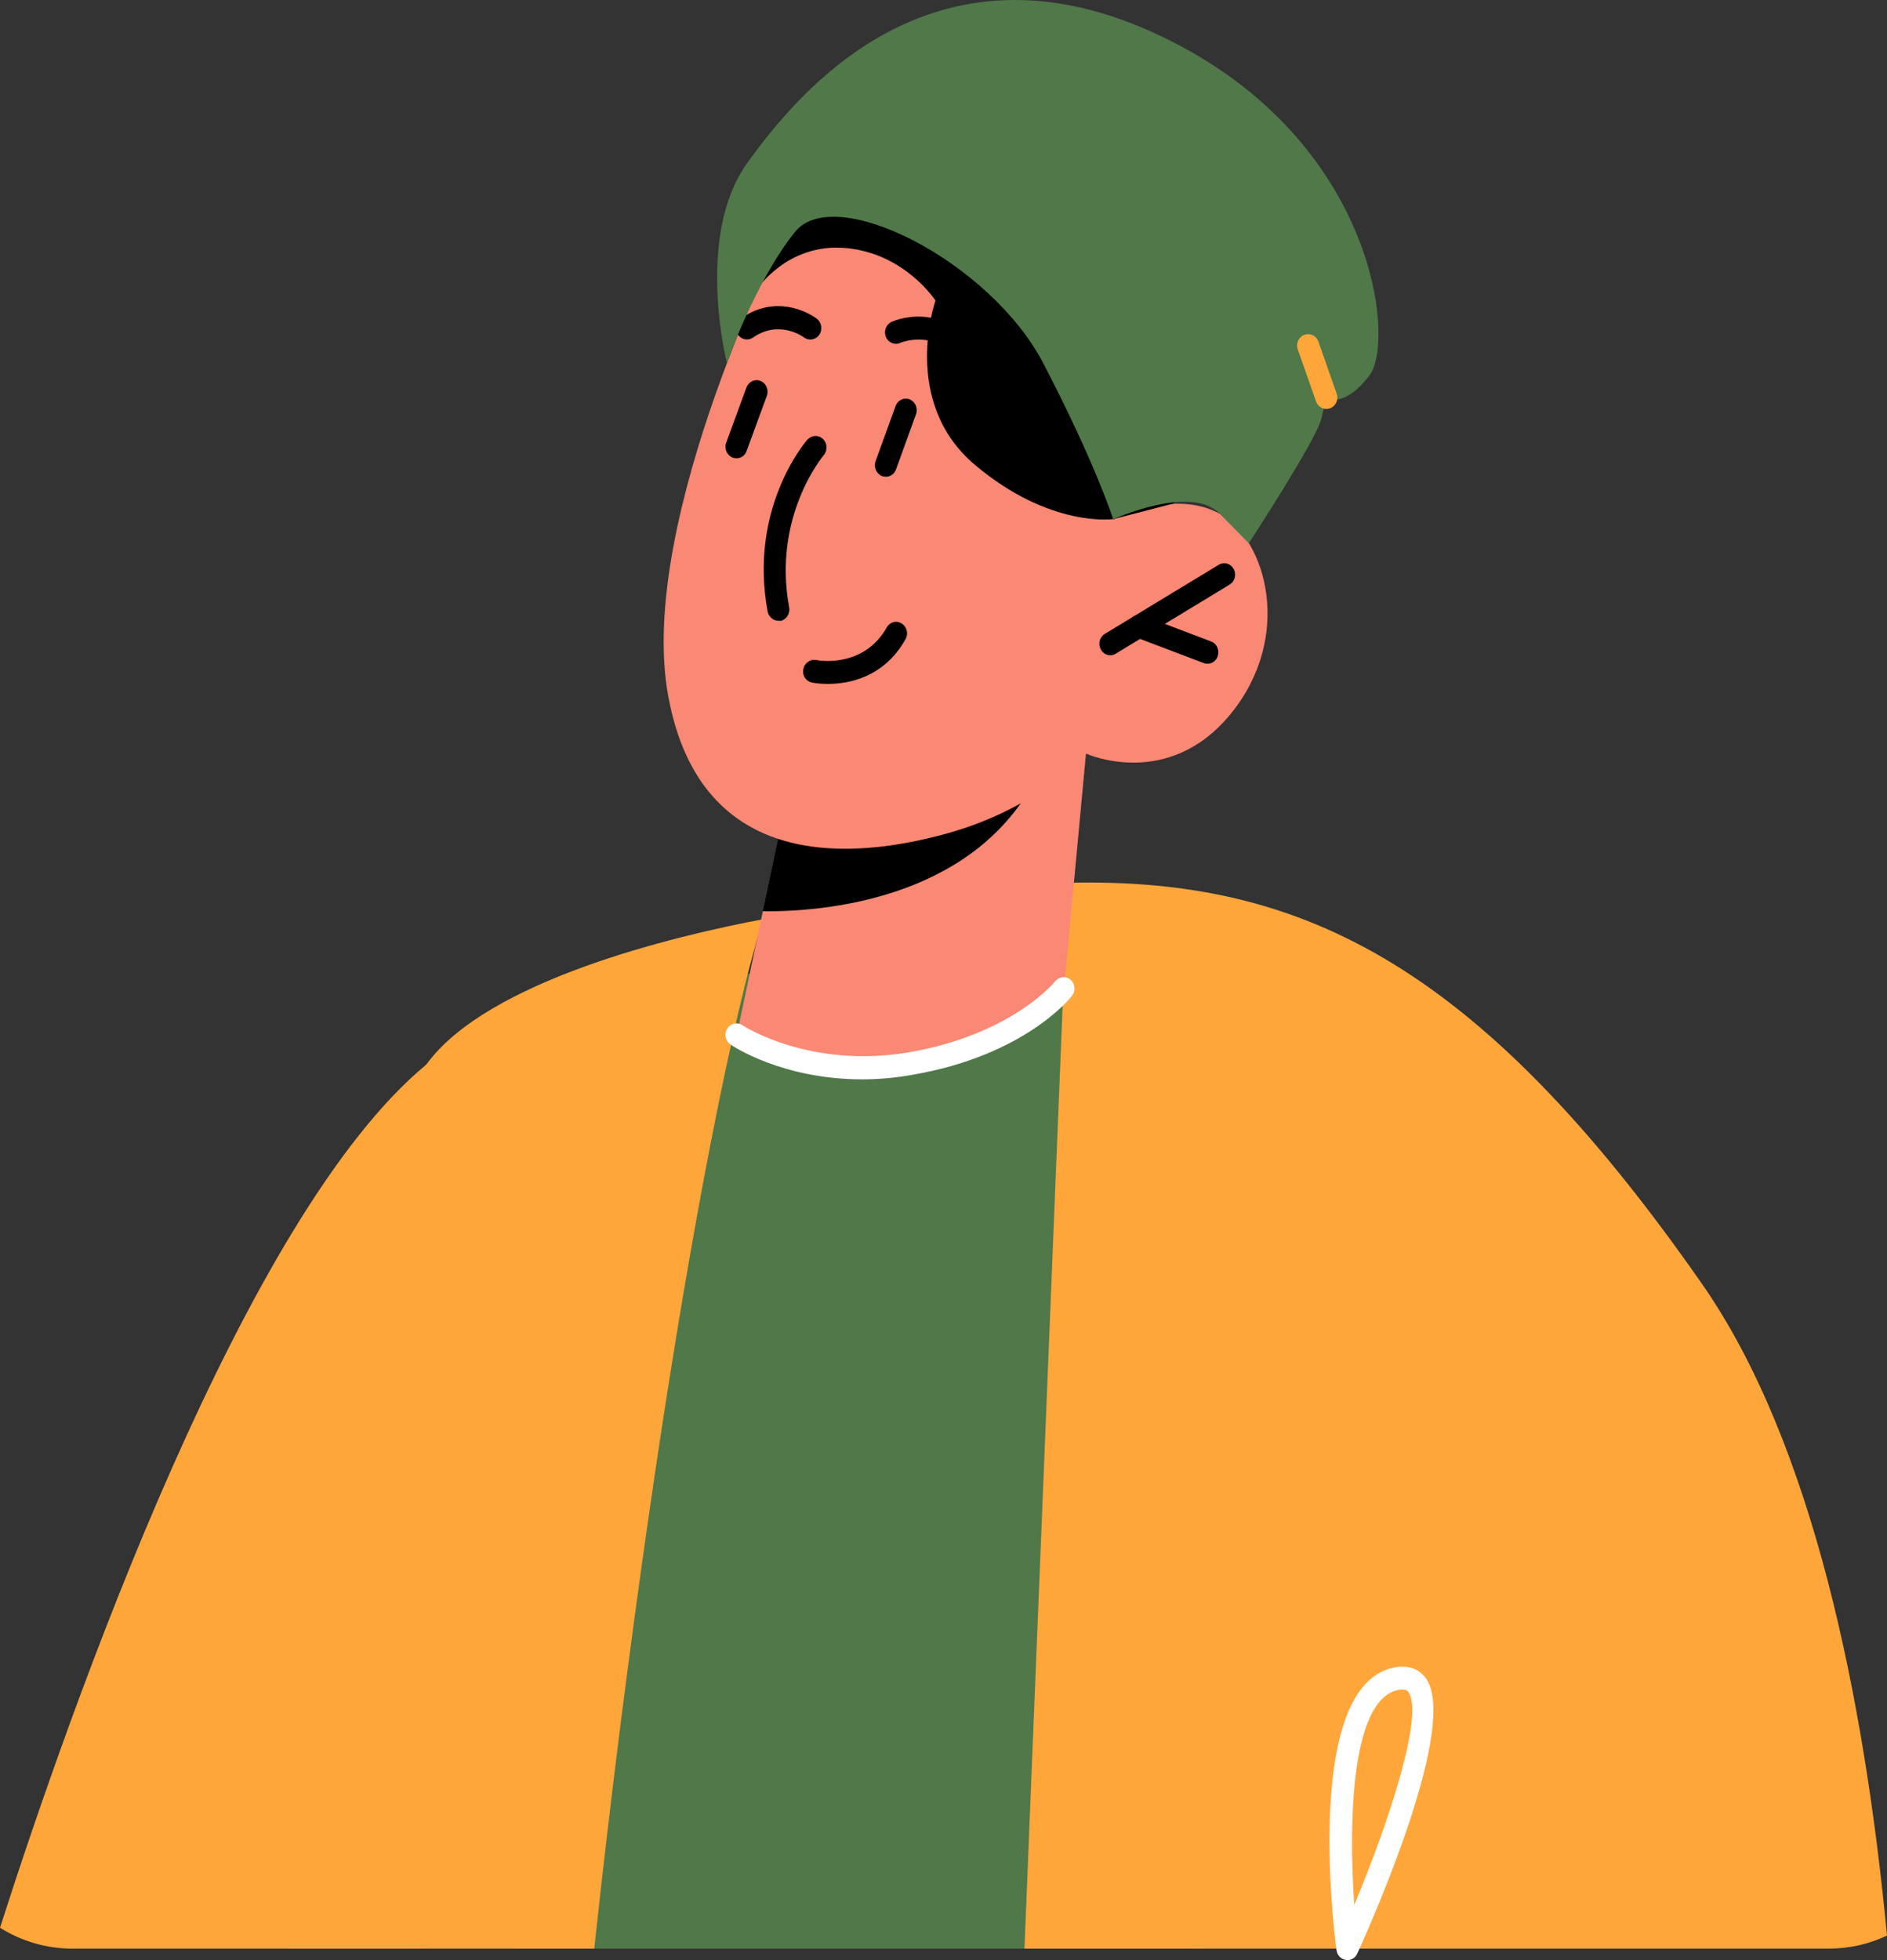 <svg width="104" height="108" viewBox="0 0 104 108" fill="none" xmlns="http://www.w3.org/2000/svg">
<rect x="0" y="0" width="104" height="108" fill="#333333" stroke="none"/>
<path d="M66.021 107.367H28.365L36.554 54.321L62.779 50.642L66.021 107.367Z" fill="#507849"/>
<path d="M42.089 50.642C41.884 51.198 41.714 51.691 41.618 52.159C41.618 52.159 38.231 63.375 34.227 94.798C33.682 99.097 33.187 103.321 32.751 107.367H15.865C18.054 86.301 21.042 62.073 23.485 58.671C26.836 54.018 37.239 51.552 42.089 50.642Z" fill="#FFA63B"/>
<path d="M104 106.647C103.02 107.115 101.919 107.368 100.77 107.368H56.462L58.578 55.118L58.276 48.657C71.4 48.202 81.283 52.792 93.791 70.722C99.924 79.511 102.754 93.597 104 106.647Z" fill="#FFA63B"/>
<path d="M59.853 41.514L58.583 55.12C58.583 55.12 55.873 58.787 48.192 58.66C42.471 58.559 40.608 57.017 40.608 57.017L42.047 50.201L43.45 43.562L57.494 41.804L59.853 41.514Z" fill="#F98875"/>
<path d="M57.484 41.812C57.412 42.179 57.242 42.609 56.988 43.09C53.444 49.589 45.34 50.247 42.037 50.209L43.441 43.57L57.484 41.812Z" fill="black"/>
<path d="M43.45 12.252C43.45 12.252 35.019 28.615 36.833 38.377C38.635 48.126 47.066 47.342 52.183 45.926C57.3 44.51 59.864 41.526 59.864 41.526C59.864 41.526 64.376 43.574 67.836 39.325C71.295 35.077 69.795 29.728 67.231 28.311C64.666 26.895 61.364 28.628 61.364 28.628L64.219 23.911C64.219 23.898 55.788 -2.062 43.45 12.252Z" fill="#F98875"/>
<path d="M61.193 36.103C60.987 36.103 60.781 35.989 60.672 35.787C60.503 35.484 60.6 35.104 60.89 34.927L67.168 31.121C67.458 30.944 67.821 31.045 67.991 31.349C68.16 31.652 68.063 32.032 67.773 32.209L61.495 36.015C61.41 36.078 61.301 36.103 61.193 36.103Z" fill="black"/>
<path d="M66.545 36.571C66.472 36.571 66.412 36.559 66.339 36.533L62.577 35.105C62.263 34.991 62.105 34.624 62.214 34.295C62.323 33.966 62.674 33.802 62.989 33.916L66.75 35.345C67.065 35.459 67.222 35.825 67.113 36.154C67.029 36.42 66.787 36.571 66.545 36.571Z" fill="black"/>
<path d="M53.72 20.639C53.514 20.639 53.321 20.538 53.212 20.348C51.809 17.996 49.704 18.856 49.607 18.894C49.305 19.033 48.942 18.869 48.821 18.553C48.7 18.237 48.833 17.87 49.148 17.731C50.224 17.263 52.667 17.061 54.24 19.678C54.421 19.969 54.337 20.361 54.046 20.551C53.938 20.614 53.829 20.639 53.72 20.639Z" fill="black"/>
<path d="M41.16 18.702C40.967 18.702 40.773 18.601 40.664 18.424C40.483 18.133 40.555 17.741 40.834 17.551C42.975 16.034 44.946 17.501 45.019 17.564C45.285 17.766 45.346 18.171 45.152 18.449C44.958 18.727 44.583 18.791 44.305 18.588C44.245 18.538 42.926 17.602 41.499 18.601C41.39 18.677 41.269 18.702 41.16 18.702Z" fill="black"/>
<path d="M42.901 34.203C42.623 34.203 42.369 33.988 42.308 33.697C41.256 28.02 44.364 24.378 44.498 24.226C44.727 23.974 45.102 23.948 45.356 24.189C45.598 24.416 45.623 24.821 45.393 25.086C45.368 25.124 42.562 28.437 43.494 33.47C43.554 33.811 43.348 34.14 43.01 34.216C42.986 34.191 42.937 34.203 42.901 34.203Z" fill="black"/>
<path d="M40.594 25.25C40.521 25.25 40.449 25.238 40.376 25.212C40.061 25.086 39.904 24.719 40.025 24.39L41.138 21.356C41.259 21.027 41.61 20.863 41.912 20.989C42.227 21.115 42.384 21.482 42.263 21.811L41.15 24.846C41.065 25.099 40.836 25.25 40.594 25.25Z" fill="black"/>
<path d="M48.827 26.267C48.754 26.267 48.682 26.254 48.609 26.229C48.295 26.102 48.137 25.736 48.258 25.407L49.359 22.372C49.48 22.043 49.831 21.879 50.133 22.005C50.448 22.132 50.605 22.498 50.484 22.827L49.383 25.862C49.299 26.115 49.069 26.267 48.827 26.267Z" fill="black"/>
<path d="M41.712 15.956C41.712 15.956 43.381 13.364 46.635 13.668C49.889 13.971 51.558 16.563 51.558 16.563C51.558 16.563 49.599 22.14 53.736 25.617C57.873 29.107 61.368 28.601 61.368 28.601L64.683 27.741L67.489 23.088L59.203 11.708L48.292 5.764L41.639 10.936L41.712 15.956Z" fill="black"/>
<path d="M45.619 37.682C45.123 37.682 44.797 37.619 44.748 37.606C44.422 37.543 44.204 37.214 44.276 36.873C44.337 36.531 44.663 36.304 44.978 36.367C45.087 36.392 47.579 36.847 48.873 34.571C49.042 34.268 49.417 34.167 49.696 34.356C49.986 34.533 50.083 34.925 49.901 35.229C48.704 37.353 46.744 37.682 45.619 37.682Z" fill="black"/>
<path d="M40.062 20.003C40.062 20.003 41.635 15.476 43.824 12.77C46.026 10.064 54.566 14.414 57.493 20.003C60.408 25.605 61.352 28.614 61.352 28.614C61.352 28.614 65.622 26.667 67.218 28.298C68.827 29.93 68.827 29.93 68.827 29.93C68.827 29.93 72.516 24.29 72.819 23.088C73.109 21.887 73.109 21.887 73.109 21.887C73.109 21.887 73.992 22.595 75.468 20.699C76.944 18.802 75.795 7.358 63.565 1.794C51.324 -3.77 44.018 5.019 41.151 9.027C38.296 13.061 40.062 20.003 40.062 20.003Z" fill="#507849"/>
<path d="M47.52 59.471C43.141 59.471 40.395 57.65 40.262 57.549C39.983 57.359 39.899 56.967 40.08 56.677C40.262 56.386 40.637 56.297 40.915 56.487C40.951 56.512 44.616 58.915 50.108 57.979C55.793 56.993 58.128 54.097 58.152 54.072C58.37 53.806 58.745 53.756 58.999 53.983C59.253 54.198 59.301 54.603 59.084 54.868C58.975 55.007 56.471 58.156 50.302 59.218C49.322 59.395 48.39 59.471 47.52 59.471Z" fill="white"/>
<path d="M73.1 22.533C72.858 22.533 72.628 22.381 72.531 22.115L71.527 19.258C71.406 18.929 71.576 18.562 71.89 18.448C72.205 18.334 72.555 18.499 72.664 18.828L73.668 21.685C73.789 22.014 73.62 22.381 73.305 22.495C73.245 22.52 73.172 22.533 73.1 22.533Z" fill="#FFA63B"/>
<path d="M23.092 107.368H4.004C2.54 107.368 1.173 106.951 0 106.217C4.028 93.661 13.487 66.929 23.479 58.672C32.938 50.844 27.132 86.529 23.092 107.368Z" fill="#FFA63B"/>
<path d="M74.263 108C74.227 108 74.203 108 74.167 107.987C73.9 107.949 73.695 107.722 73.659 107.444C73.465 105.952 71.905 92.864 76.828 91.878C77.759 91.688 78.291 92.08 78.57 92.447C80.42 94.95 75.763 105.534 74.808 107.633C74.711 107.861 74.493 108 74.263 108ZM77.299 93.091C77.239 93.091 77.154 93.104 77.058 93.117C74.409 93.66 74.336 100.615 74.638 104.965C76.61 100.236 78.497 94.419 77.614 93.218C77.59 93.18 77.517 93.091 77.299 93.091Z" fill="white"/>
</svg>
